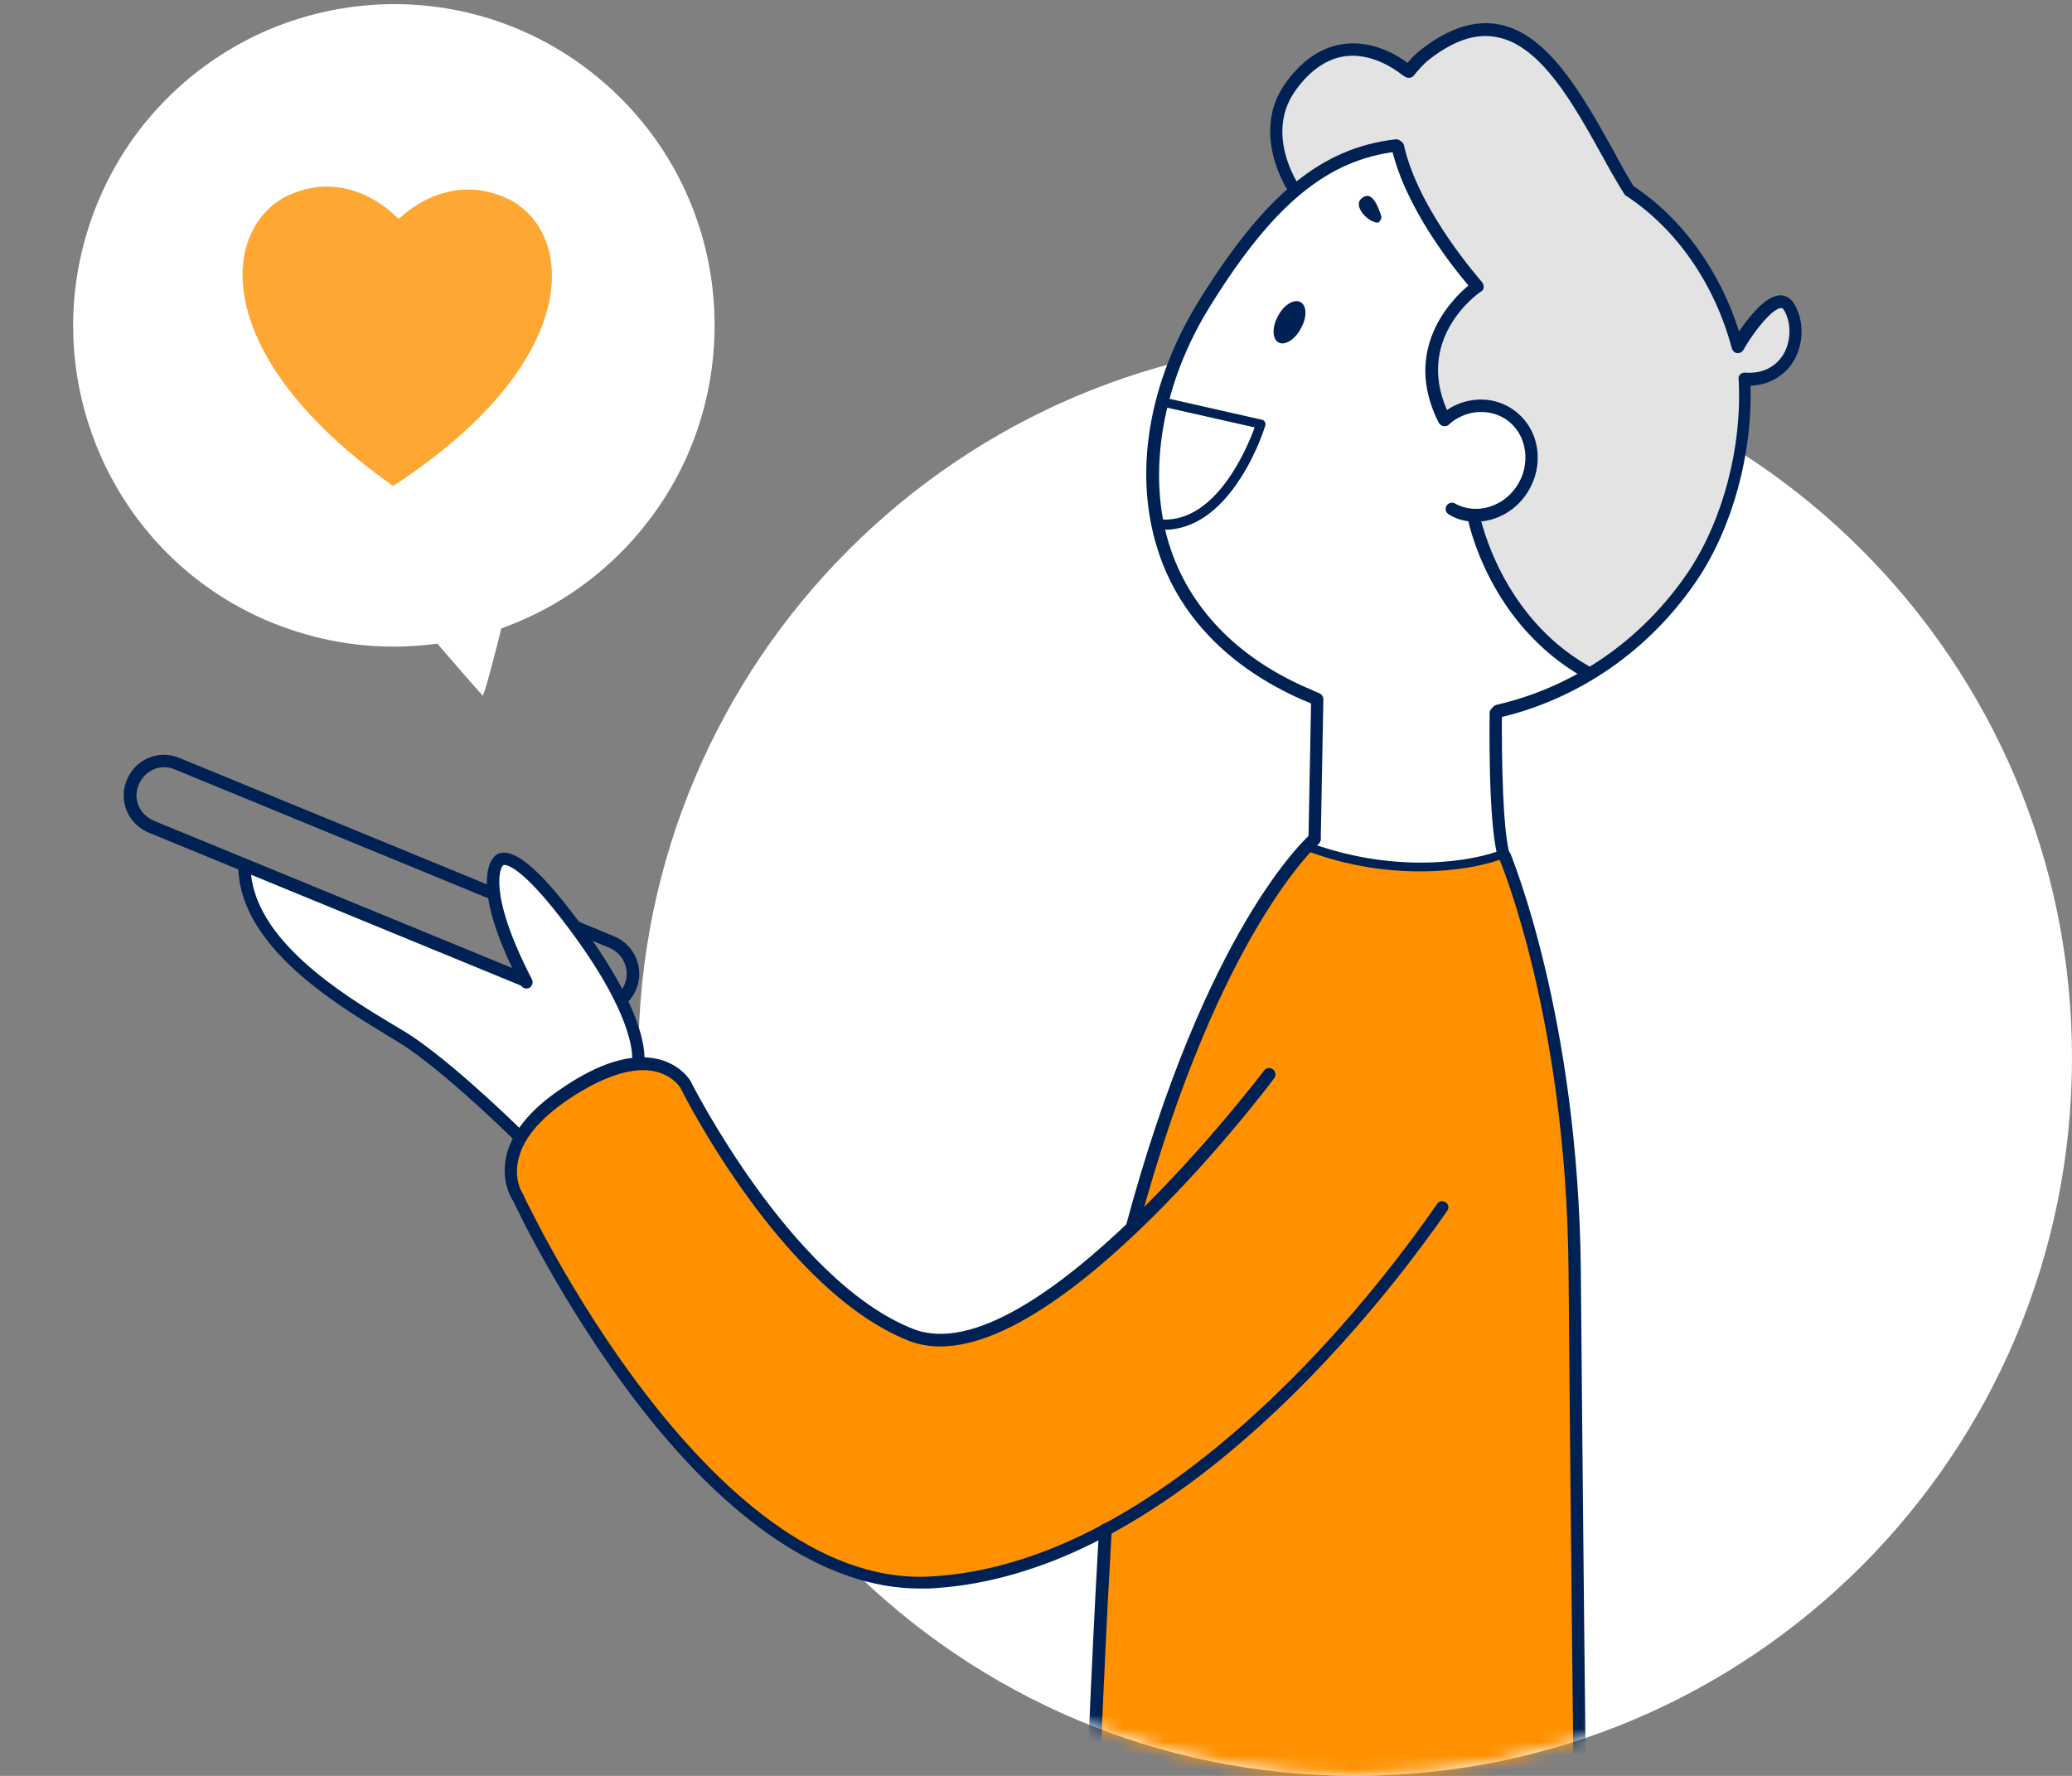 <svg width="154" height="132" viewBox="0 0 154 132" fill="none" xmlns="http://www.w3.org/2000/svg">
<rect x="0" y="0" width="154" height="132" fill="#808080" stroke="none"/>
<path d="M100.723 132C71.298 132 47.445 108.106 47.445 78.632C47.445 49.157 71.298 25.263 100.723 25.263C130.147 25.263 154 49.157 154 78.632C154 108.106 130.147 132 100.723 132Z" fill="white"/>
<mask id="mask0_7589_43329" style="mask-type:alpha" maskUnits="userSpaceOnUse" x="0" y="0" width="154" height="132">
<path d="M1.52588e-05 76.579C1.52588e-05 93.442 56.745 114.473 67.464 120.316C76.574 127.61 88.144 132 100.723 132C130.136 132 154 108.095 154 78.631C154 49.168 135.495 0 106.082 0C76.669 0 1.52588e-05 47.116 1.52588e-05 76.579Z" fill="white"/>
</mask>
<g mask="url(#mask0_7589_43329)">
<path fill-rule="evenodd" clip-rule="evenodd" d="M117.557 143.558L116.926 89.305C116.453 82.389 114.656 67.452 111.315 62.81C109.707 61.737 104.757 60.126 97.696 62.179C94.543 65.495 87.45 75.979 84.235 91.389V91.421C78.403 97.642 72.57 99.41 70.269 99.537C62.451 98.905 54.191 86.652 51.039 80.589C48.328 76.894 41.739 80.589 39.658 83.652C39.595 83.716 39.564 83.81 39.501 83.873C37.546 86.716 37.136 87.316 44.797 99.221C52.647 111.41 60.339 115.61 64.658 117.031C68.977 118.484 74.588 117.031 79.569 115.105C80.452 114.758 81.334 114.347 82.154 113.873L80.893 143.589H117.557V143.558Z" fill="#FF9100"/>
<path d="M103.875 10.895C103.875 10.895 94.26 10.706 86.915 27.853C79.57 45 97.791 52.042 97.791 52.042L97.539 62.969C97.539 62.969 100.439 64.421 105.231 64.421C107.784 64.421 111.378 63.821 111.631 63.284C111.631 63.284 110.37 60.284 111.41 52.832C111.41 52.832 115.319 51.979 117.936 50.021C117.936 50.021 110.969 46.169 109.644 38.4C109.644 38.4 114.752 37.453 113.648 32.684C113.648 32.684 111.599 28.548 107.564 31.074C107.564 31.074 104.348 26.053 109.676 21.221C109.676 21.19 104.443 15.032 103.875 10.895Z" fill="white"/>
<path d="M42.086 67.958C46.437 72.853 47.54 77.495 47.54 79.2C43.82 79.2 39.911 82.832 38.398 84.663C36.727 82.485 31.935 78.632 29.728 76.958C19.861 71.432 17.907 66.19 18.19 64.263L38.871 72.758C37.736 70.074 35.813 64.579 37.105 63.916C38.398 63.285 40.951 66.348 42.086 67.958Z" fill="white"/>
<path d="M46.153 74.779C46.247 74.779 46.373 74.747 46.436 74.684C46.815 74.368 47.098 73.989 47.288 73.516C47.918 72 47.193 70.231 45.648 69.6L43.063 68.526C42.811 68.431 42.559 68.558 42.464 68.779C42.37 69.031 42.496 69.284 42.716 69.379L45.301 70.453C46.342 70.895 46.846 72.095 46.436 73.137C46.31 73.453 46.121 73.705 45.869 73.926C45.68 74.084 45.648 74.4 45.806 74.589C45.9 74.716 46.026 74.779 46.153 74.779ZM38.996 73.295C39.185 73.295 39.343 73.2 39.438 73.01C39.532 72.758 39.406 72.505 39.185 72.41L11.443 61.01C10.939 60.789 10.529 60.41 10.309 59.905C10.088 59.4 10.088 58.831 10.309 58.326C10.529 57.821 10.908 57.41 11.412 57.189C11.916 56.968 12.484 56.968 12.988 57.189L36.411 66.821C36.663 66.916 36.916 66.789 37.01 66.568C37.105 66.316 36.979 66.063 36.758 65.968L13.335 56.337C12.578 56.021 11.79 56.021 11.034 56.337C10.277 56.653 9.741 57.221 9.426 57.979C9.111 58.705 9.111 59.526 9.426 60.284C9.741 61.01 10.309 61.579 11.065 61.895L38.807 73.295C38.902 73.295 38.933 73.295 38.996 73.295Z" fill="#002154"/>
<path d="M96.056 14.242C96.056 14.242 91.895 8.337 97.948 4.389C97.948 4.389 100.943 2.305 104.663 5.337C104.663 5.337 108.162 0.821 112.481 2.779C116.8 4.737 120.961 14.179 120.961 14.179C120.961 14.179 127.518 18.316 129 25.705C129 25.705 132.941 19.674 133.414 24.221C133.414 24.221 134.202 27.947 129.599 28.358C129.599 28.358 131.049 41.937 117.84 50.084C117.84 50.084 110.968 46.01 109.549 38.463C109.549 38.463 114.183 37.895 113.868 33.6C113.553 29.305 108.635 29.747 107.5 31.137C107.5 31.137 104.158 26.368 109.612 21.284C109.612 21.284 104.316 15.158 103.78 11.021C103.875 10.895 100.785 10.674 96.056 14.242Z" fill="#E3E3E3"/>
<path d="M95.016 25.453C95.489 25.706 96.246 25.264 96.687 24.411C97.16 23.59 97.128 22.706 96.656 22.453C96.183 22.2 95.426 22.642 94.985 23.495C94.543 24.285 94.543 25.169 95.016 25.453Z" fill="#002154"/>
<path d="M86.726 30.032L93.661 31.579C93.661 31.579 92.022 38.495 86.473 39C86.505 38.969 85.086 35.116 86.726 30.032Z" fill="white"/>
<path d="M86.535 39.379C88.647 39.379 90.602 38.053 92.209 35.527C93.439 33.632 94.006 31.737 94.038 31.642C94.069 31.548 94.069 31.453 94.006 31.358C93.943 31.264 93.88 31.2 93.786 31.2L86.692 29.59C86.503 29.558 86.314 29.653 86.283 29.842C86.251 30.032 86.346 30.221 86.535 30.253L93.25 31.769C92.714 33.253 90.444 38.748 86.44 38.621C86.251 38.621 86.094 38.779 86.094 38.969C86.094 39.158 86.251 39.316 86.44 39.316C86.44 39.379 86.503 39.379 86.535 39.379Z" fill="#002154"/>
<path d="M109.677 38.779C111.253 38.779 112.829 37.894 113.68 36.347C114.279 35.273 114.437 34.042 114.153 32.905C113.87 31.736 113.113 30.789 112.104 30.221C110.528 29.336 108.479 29.589 107.06 30.852C106.871 31.01 106.839 31.326 107.029 31.515C107.186 31.705 107.501 31.736 107.691 31.547C108.826 30.536 110.402 30.347 111.663 31.01C112.482 31.452 113.05 32.21 113.271 33.126C113.491 34.042 113.365 35.021 112.892 35.873C111.915 37.642 109.771 38.336 108.132 37.421C107.911 37.294 107.628 37.389 107.501 37.61C107.375 37.831 107.47 38.115 107.691 38.242C108.29 38.621 108.983 38.779 109.677 38.779Z" fill="#002154"/>
<path d="M107.374 31.674C107.437 31.674 107.532 31.642 107.595 31.611C107.815 31.485 107.91 31.2 107.784 30.979C104.884 25.295 109.865 21.79 110.085 21.663C110.211 21.6 110.274 21.474 110.274 21.348C110.274 21.221 110.243 21.095 110.148 20.969C110.117 20.906 105.451 15.727 104.348 10.8C104.285 10.548 104.032 10.39 103.78 10.453C103.528 10.516 103.37 10.769 103.433 11.021C104.442 15.442 108.036 19.927 109.14 21.221C107.847 22.295 104.19 26.021 106.933 31.421C107.027 31.579 107.216 31.674 107.374 31.674Z" fill="#002154"/>
<path d="M96.15 14.463C96.244 14.463 96.339 14.432 96.402 14.369C96.623 14.211 96.654 13.927 96.528 13.737C96.528 13.737 95.866 12.758 95.519 11.4C95.078 9.632 95.33 8.053 96.307 6.695C97.411 5.179 98.672 4.327 100.059 4.169C102.329 3.916 104.22 5.59 104.252 5.59C104.441 5.748 104.725 5.748 104.914 5.558C105.071 5.369 105.071 5.084 104.882 4.895C104.788 4.8 102.675 2.969 99.996 3.253C98.325 3.442 96.843 4.39 95.582 6.127C92.84 9.884 95.74 14.211 95.772 14.242C95.835 14.369 95.992 14.463 96.15 14.463Z" fill="#002154"/>
<path d="M111.221 53.369C111.252 53.369 111.284 53.369 111.315 53.369C117.368 51.979 122.633 48.316 126.163 43.074C128.78 39.158 130.262 33.695 130.104 28.674C131.46 28.611 132.595 27.979 133.288 26.874C134.076 25.579 134.108 23.843 133.351 22.579C133.099 22.169 132.721 21.948 132.311 21.948C131.207 21.979 129.978 23.59 129.253 24.632C127.834 20.116 124.997 16.2 121.403 13.832C120.899 13.011 120.394 12.095 119.89 11.148C117.652 7.137 115.13 2.59 111.504 1.832C109.707 1.453 107.753 2.053 105.735 3.6C105.136 4.043 104.663 4.579 104.348 5.022C104.19 5.211 104.222 5.527 104.411 5.685C104.6 5.843 104.916 5.811 105.073 5.622C105.388 5.243 105.798 4.737 106.303 4.358C108.131 2.969 109.77 2.432 111.347 2.779C114.562 3.443 116.99 7.8 119.102 11.621C119.638 12.601 120.174 13.548 120.71 14.4C120.741 14.464 120.804 14.527 120.867 14.558C124.587 16.99 127.456 21.127 128.717 25.895C128.78 26.085 128.906 26.211 129.095 26.242C129.284 26.274 129.474 26.179 129.568 26.021C130.388 24.569 131.743 22.927 132.374 22.895C132.405 22.895 132.5 22.895 132.595 23.053C133.162 24 133.13 25.39 132.531 26.369C131.932 27.316 130.955 27.79 129.694 27.695C129.568 27.695 129.442 27.727 129.347 27.822C129.253 27.916 129.19 28.043 129.221 28.169C129.505 33.127 128.086 38.59 125.501 42.474C122.097 47.527 117.021 51.063 111.221 52.39C110.968 52.453 110.811 52.706 110.874 52.958C110.842 53.211 111.031 53.369 111.221 53.369Z" fill="#002154"/>
<path d="M97.695 62.621C97.948 62.621 98.168 62.431 98.168 62.179L98.358 51.979C98.358 51.789 98.231 51.6 98.074 51.537C97.916 51.474 97.79 51.41 97.632 51.347C97.475 51.252 97.286 51.189 97.128 51.126C91.863 48.821 88.332 45.094 86.882 40.421C85.243 35.084 86.378 28.453 89.972 22.705C94.638 15.189 98.673 11.873 103.811 11.274C104.064 11.242 104.253 11.021 104.221 10.768C104.19 10.516 103.969 10.326 103.717 10.358C98.231 10.989 94.039 14.431 89.184 22.231C85.401 28.295 84.234 35.021 86 40.705C87.513 45.663 91.264 49.579 96.781 52.01C96.939 52.074 97.097 52.137 97.254 52.2C97.317 52.231 97.38 52.263 97.443 52.294L97.254 62.179C97.223 62.431 97.443 62.621 97.695 62.621Z" fill="#002154"/>
<path d="M117.872 50.368C118.029 50.368 118.187 50.273 118.282 50.147C118.408 49.926 118.345 49.642 118.093 49.515C111.535 45.789 110.054 38.526 110.022 38.462C109.959 38.21 109.738 38.052 109.486 38.084C109.234 38.147 109.076 38.368 109.108 38.62C109.171 38.936 110.716 46.357 117.62 50.305C117.714 50.336 117.777 50.368 117.872 50.368Z" fill="#002154"/>
<path d="M111.693 63.916C111.724 63.916 111.756 63.916 111.819 63.916C112.071 63.853 112.229 63.6 112.166 63.348C111.535 60.79 111.63 53.116 111.63 53.022C111.63 52.769 111.441 52.548 111.189 52.548C110.936 52.548 110.716 52.737 110.716 52.99C110.716 53.306 110.59 60.853 111.283 63.537C111.315 63.79 111.504 63.916 111.693 63.916Z" fill="#002154"/>
<path d="M102.299 16.547C102.519 16.611 102.74 16.263 102.645 16.011C102.362 15.158 101.889 14.053 101.132 14.811C100.659 15.316 101.479 16.358 102.299 16.547Z" fill="#002154"/>
<path d="M117.526 143.874C117.778 143.874 117.999 143.653 117.999 143.4C117.841 131.179 117.621 109.611 117.495 94.453C117.305 75.474 112.293 63.569 112.261 63.443C112.167 63.221 111.883 63.095 111.662 63.19C111.442 63.285 111.316 63.569 111.41 63.79C111.473 63.916 116.423 75.664 116.58 94.421C116.706 109.579 116.927 131.148 117.085 143.369C117.053 143.653 117.274 143.874 117.526 143.874Z" fill="#002154"/>
<path d="M80.862 143.874C81.115 143.874 81.304 143.684 81.335 143.431C81.714 130.989 82.344 118.579 82.628 113.747C82.628 113.495 82.439 113.274 82.187 113.242C81.934 113.21 81.714 113.432 81.682 113.684C81.398 118.516 80.768 130.958 80.39 143.4C80.39 143.653 80.61 143.874 80.862 143.874Z" fill="#002154"/>
<path d="M68.347 118.074C68.567 118.074 68.788 118.074 69.009 118.074C76.512 117.726 84.393 114.031 92.463 107.021C99.683 100.768 105.01 93.663 107.564 90C107.721 89.779 107.658 89.495 107.438 89.368C107.217 89.21 106.933 89.274 106.807 89.495C104.285 93.126 99.02 100.168 91.864 106.358C83.951 113.21 76.259 116.842 68.977 117.189C52.553 117.916 39.091 89.21 38.934 88.895C38.934 88.863 38.902 88.832 38.902 88.8C38.871 88.768 38.209 87.821 38.492 86.368C38.776 84.758 40.037 83.21 42.275 81.695C44.829 79.99 47.036 79.263 48.706 79.642C50.031 79.958 50.535 80.811 50.566 80.842C50.85 81.442 58.227 96 67.558 99.663C77.079 103.389 94.008 81.095 94.702 80.147C94.859 79.958 94.828 79.642 94.607 79.484C94.418 79.326 94.103 79.358 93.945 79.579C93.787 79.8 76.732 102.253 67.874 98.779C63.176 96.947 58.952 92.053 56.209 88.263C53.246 84.158 51.355 80.432 51.355 80.4C51.323 80.337 50.63 79.137 48.927 78.726C46.973 78.253 44.545 78.979 41.739 80.905C39.281 82.547 37.893 84.347 37.578 86.21C37.294 87.884 37.988 89.053 38.146 89.274C38.398 89.842 41.803 96.947 47.067 103.895C54.097 113.179 61.443 118.074 68.347 118.074Z" fill="#002154"/>
<path d="M84.14 91.737C84.329 91.737 84.519 91.61 84.582 91.389C87.64 79.958 91.139 72.758 93.535 68.747C96.12 64.389 98.011 62.716 98.011 62.716C98.201 62.558 98.232 62.242 98.043 62.053C97.885 61.863 97.57 61.831 97.381 62.021C97.066 62.305 89.626 68.968 83.667 91.168C83.604 91.421 83.762 91.674 83.983 91.737C84.046 91.705 84.077 91.737 84.14 91.737Z" fill="#002154"/>
<path d="M105.548 64.768C108.448 64.768 110.749 64.231 111.947 63.726C112.105 63.663 112.2 63.474 112.137 63.316C112.073 63.158 111.884 63.063 111.727 63.126C109.614 64.01 103.877 65.021 97.383 62.653C97.225 62.589 97.036 62.684 96.973 62.842C96.91 63 97.004 63.189 97.162 63.253C100.157 64.389 103.089 64.768 105.548 64.768Z" fill="#002154"/>
<path d="M47.414 79.516C47.603 79.516 47.792 79.39 47.855 79.169C47.886 79.043 48.612 76.011 43.063 68.558C40.415 64.99 38.555 63.285 37.357 63.38C36.947 63.411 36.758 63.632 36.664 63.758C36.348 64.138 35.056 66.222 38.713 73.232C38.839 73.453 39.123 73.548 39.343 73.422C39.564 73.295 39.658 73.011 39.532 72.79C36.065 66.064 37.326 64.359 37.357 64.359C37.389 64.327 37.389 64.327 37.42 64.295C37.546 64.264 38.681 64.169 42.338 69.095C47.54 76.074 46.972 78.916 46.972 78.916C46.909 79.169 47.067 79.422 47.319 79.485C47.351 79.516 47.382 79.516 47.414 79.516Z" fill="#002154"/>
<path d="M38.681 85.011C38.807 85.011 38.933 84.979 38.996 84.884C39.185 84.695 39.185 84.411 38.996 84.221C38.964 84.19 34.393 79.642 30.894 77.211C30.453 76.895 29.822 76.516 29.065 76.074C25.503 73.927 18.883 69.884 18.631 64.642C18.631 64.39 18.41 64.2 18.158 64.2C17.906 64.2 17.716 64.421 17.716 64.674C18 70.421 24.904 74.59 28.624 76.863C29.349 77.305 29.98 77.684 30.39 77.969C33.826 80.369 38.302 84.821 38.365 84.884C38.46 84.948 38.554 85.011 38.681 85.011Z" fill="#002154"/>
</g>
<path d="M13.083 41.747C9.269 38.211 6.715 33.505 5.801 28.358C4.887 23.21 5.707 17.937 8.071 13.295C10.435 8.653 14.281 4.926 18.979 2.653C23.676 0.411 28.972 -0.253 34.079 0.79C39.186 1.832 43.789 4.547 47.225 8.463C50.661 12.379 52.71 17.337 53.057 22.547C53.404 27.758 52.08 32.937 49.211 37.295C46.342 41.653 42.15 44.968 37.263 46.705C36.948 48 35.971 51.789 35.876 51.695C35.782 51.632 33.26 48.726 32.503 47.842C29.004 48.316 25.473 48.032 22.1 46.958C18.758 45.916 15.668 44.147 13.083 41.747Z" fill="white"/>
<path d="M29.223 36.126C43.756 26.621 42.684 16.926 37.545 14.684C33.069 12.726 29.696 16.231 29.696 16.231C29.601 16.231 29.507 16.168 29.444 16.105C28.845 15.505 25.818 12.758 21.783 14.368C16.487 16.452 15.068 26.116 29.223 36.126Z" fill="#FFA733"/>
</svg>
